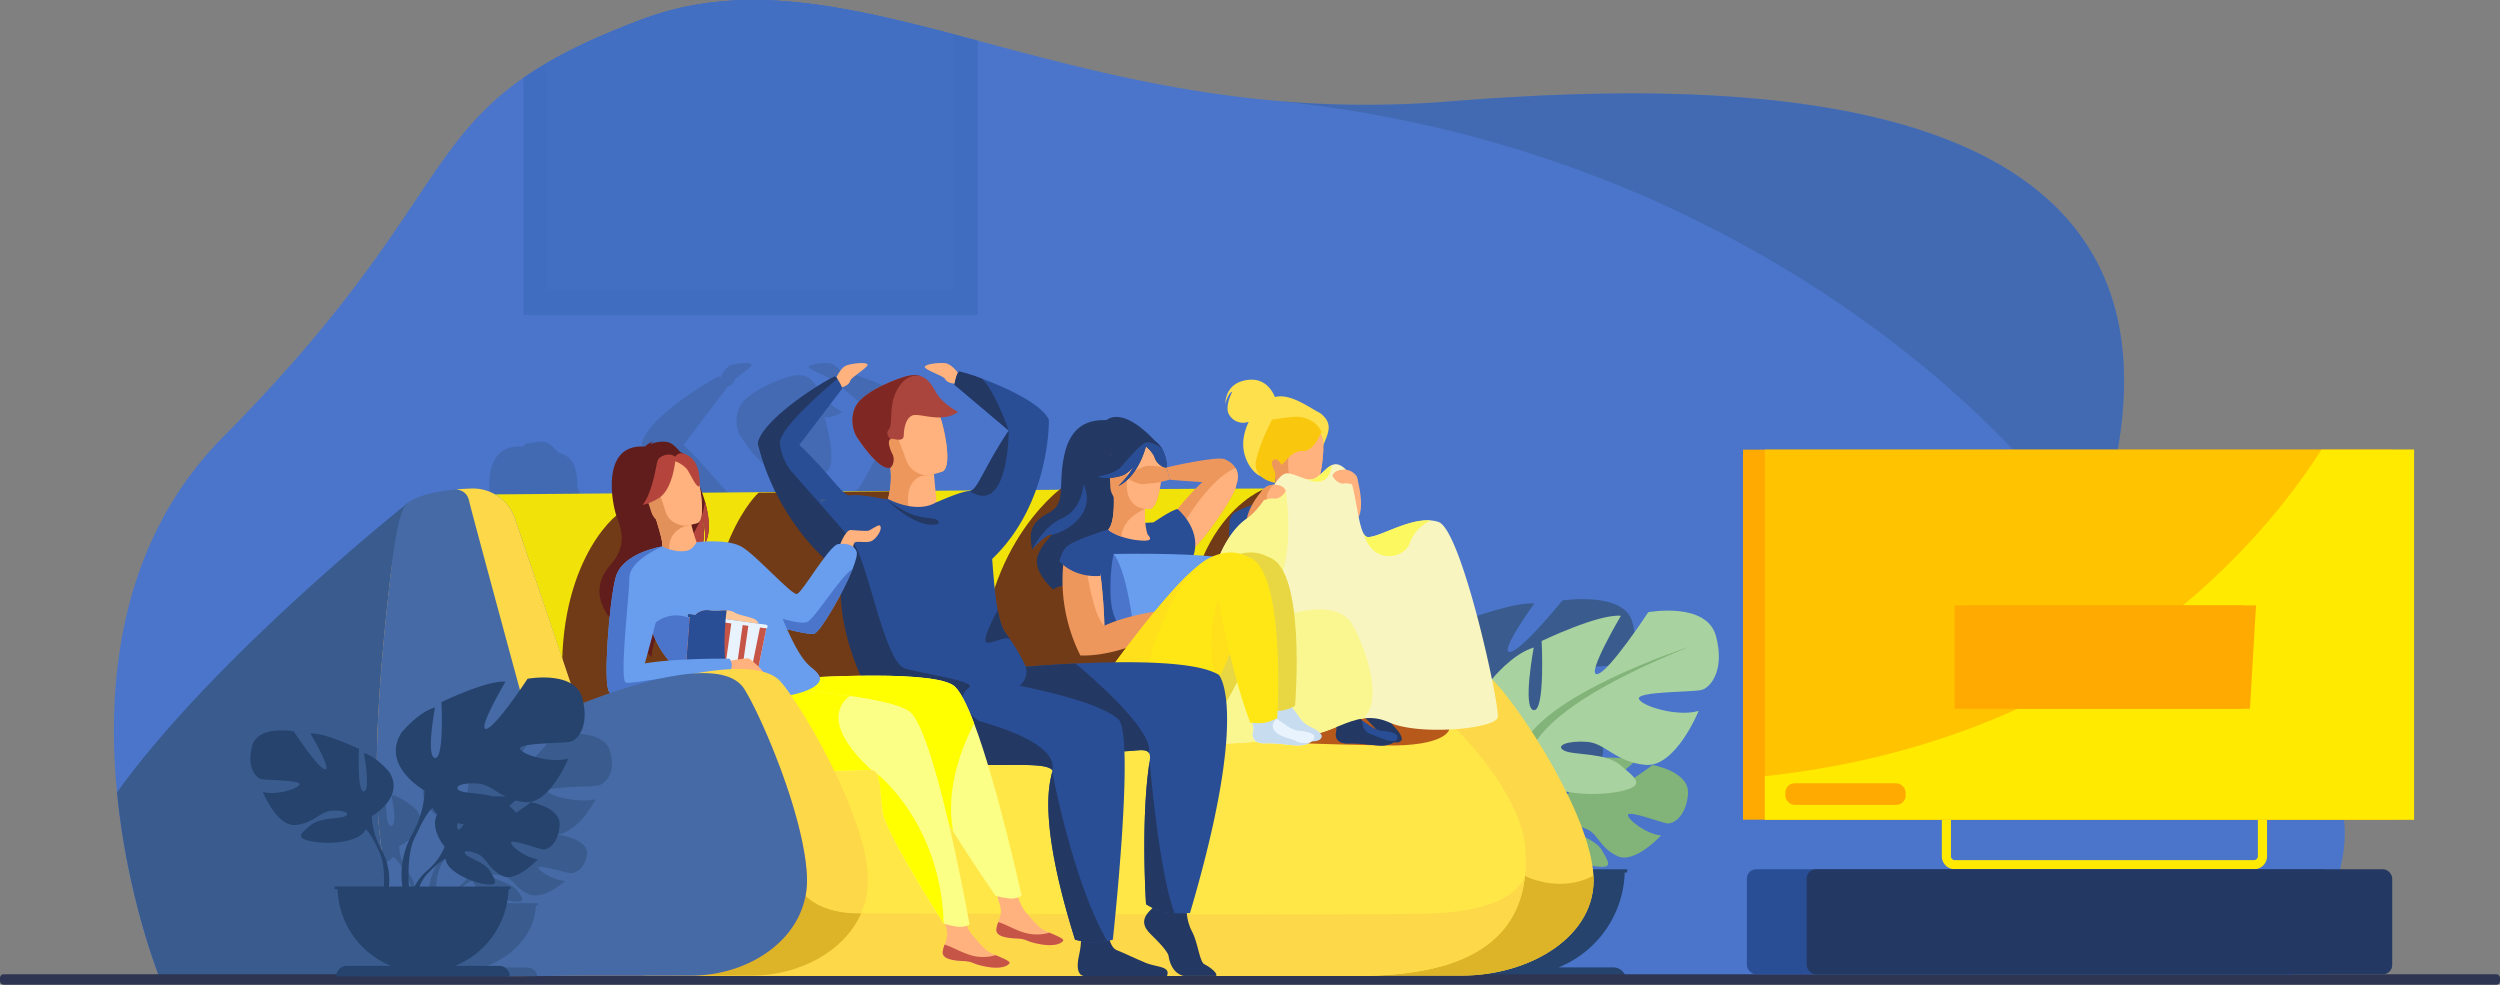 <svg xmlns="http://www.w3.org/2000/svg" viewBox="0 0 2934.1 1155.73"><rect x="0" y="0" width="2934.1" height="1155.73" fill="#808080" stroke="none"/><defs><style>.cls-1{fill:#4a75cb;}.cls-2,.cls-3{fill:#395b8e;}.cls-2,.cls-4{opacity:0.4;}.cls-5{fill:#82b378;}.cls-6{fill:#a8d29f;}.cls-7{fill:#25436d;}.cls-8{fill:#2e3552;}.cls-9{fill:#fdd949;}.cls-10{fill:#d16e24;}.cls-11{fill:#f1e30a;}.cls-12{fill:#723b17;}.cls-13{fill:#ddb327;}.cls-14{fill:#ffe747;}.cls-15{fill:#b7591a;}.cls-16{fill:#fee04c;}.cls-17{fill:#233862;}.cls-18{fill:#2a4e96;}.cls-19{fill:#ed975d;}.cls-20{fill:#ffb27d;}.cls-21{fill:#f9c80e;}.cls-22{fill:#f9f5c1;}.cls-23{fill:#fcf860;}.cls-24{fill:#faf791;}.cls-25{fill:#c7dcef;}.cls-26{fill:#e9f3fe;}.cls-27{fill:#699dee;}.cls-28{fill:#e8d743;}.cls-29{fill:#ffe715;}.cls-30{fill:#ffe01b;}.cls-31{fill:#a9453d;}.cls-32{fill:#7f2722;}.cls-33{fill:#601d1b;}.cls-34{fill:#b5453c;}.cls-35{fill:#c65447;}.cls-36{fill:#fbff85;}.cls-37{fill:#ff0;}.cls-38{fill:#e2915a;}.cls-39{fill:#ffc697;}.cls-40{fill:#f1a34f;}.cls-41{fill:#466aa5;}.cls-42{fill:#ffea00;}.cls-43{fill:#fa0;}.cls-44{fill:#ffc300;}.cls-45{fill:#406dc0;}.cls-46{fill:#426fc2;}.cls-47{fill:#a54e13;}</style></defs><g id="Capa_2" data-name="Capa 2"><g id="_Layer_" data-name="&lt;Layer&gt;"><path class="cls-1" d="M2686.56,1148.28l-1802.73-.56-696.53-.21s-38-93.88-50-217.6C124.6,799.1,140.89,634.93,261.68,513,497.41,275.15,495.57,173.77,614.27,91.33c8.43-5.86,17.49-11.62,27.27-17.33,29.6-17.28,66-34.07,112.62-51.53,113.39-42.45,229.23-18,364,17.46q14.53,3.8,29.36,7.78c101.68,27.12,214.36,58,344.67,70.1l.3,0a1190.32,1190.32,0,0,0,205.67,1.44C2037.78,92.16,2595.54,90,2476.54,569.65c-.63,2.55-1.24,5.09-1.81,7.58C2393.1,931.7,2934.1,752.57,2686.56,1148.28Z"/><path class="cls-2" d="M2476.54,569.65c-.63,2.55-1.24,5.09-1.81,7.58-23.42-.74-50.22-5.19-80.88-13.89,0,0-301.64-386.38-901.36-445.51a1190.32,1190.32,0,0,0,205.67,1.44C2037.78,92.16,2595.54,90,2476.54,569.65Z"/><path class="cls-2" d="M677.37,570.54c.22-2.72,1.61-25.92-12.06-35a22,22,0,0,0-7-3.26,30.08,30.08,0,0,0-3.53-1.6c-5.3-6.48-10.39-10.76-14.55-11.69-7.58-1.71-15.45.26-20.77,2.23A9.52,9.52,0,0,1,623,518c-3.51.53-10,6.15-10,6.15-38.69-2.77-41.23,35.51-37.55,61.92H682.91C681.33,580.88,679.46,575.65,677.37,570.54Z"/><path class="cls-3" d="M1915,727.93c-11.25-33.71-81.34-23.18-81.34-23.18s-47.6,59-61.44,60.4,28.55-56.88,28.55-56.88c-19.36-1.53-60.4,12-81.71,19.59l41.31,103.35c15,1,25,9.53,40.93,15.86-6.23-.45-13.11-.56-19.64-.49a150.23,150.23,0,0,0-16.16-2.53l40,100c20-.45,43.69-21.64,43.69-21.64-16.77-.7-40.73-15.49-39.87-20s40.67,7.81,47.48,8.39,22.28-6.27,24.67-28.52-42.52-28.46-42.52-28.46-10.37,6.26-22.07,12.56c-2.31-2.44-6.06-5.12-10.44-8.13,3.86-2.78,7.34-5.16,9.5-6.63a103.72,103.72,0,0,0,14.3,2.1c36.34,2.8,64-52.69,64-52.69-25.09,6.33-70.09-4.91-71.82-11.94s64.9-6.32,75.28-8.43S1926.2,761.65,1915,727.93Z"/><g class="cls-4"><path class="cls-3" d="M962.87,586.1H778.64A271.64,271.64,0,0,1,757.13,534c-2.59-8.5-3.65-13.72-3.71-14v0c5.89-27.71,73.37-70.25,89.73-77.89.69-.32,1.53.11,2.4,1,.23-.49.51-1.06.82-1.68,2.18-4.31,6.37-11.17,11.63-12.8,7.8-2.43,23.2-4,24.16-.74s-19.29,15-20.17,18.76c-1.17,5-7.51,7.29-9.81,8l.5,1.16-50.58,66.4c38.77,36.77,51.15,61.2,60.43,59.2,8.94-1.92,39.09,4.23,41.46,4.72.71-.17,1.41-.33,2.15-.47A99.37,99.37,0,0,0,909,548.71c-.75.59-12,5.41-39.21-35.67-4.3-6.46-8.46-21.08-2-35.22s33.78-28,57-35.34c8.69-2.77,15.16-2.71,20.22-.89,8.45,3,13,11,17.52,18.92,7.57,13.4,25.93,22.94,25.93,22.94-6.41,4.67-13.67,6.27-20.8,6.47,6.43,19.69,13.28,58.66,2.39,63.44a97.62,97.62,0,0,1-9.87,2.86c.07,1.21.59,8.9,2,21.74.15,1.41.31,2.9.49,4.42A37,37,0,0,1,962.87,586.1Z"/><path class="cls-3" d="M1075.55,586.1H971c9.64-4,24.56-9.81,30.75-9.85,9.51-.07,16.29-26.6,46.13-70.92h0L984.11,451.5s.08-.48.23-1.23c-2.38-.16-9.07-1-11.3-5.65-1.68-3.5-24-10.54-23.76-13.94s15.6-5.19,23.74-4.52c6.28.53,12.68,8,15.29,11.45.66-1.05,1.38-1.66,2.13-1.5a232.18,232.18,0,0,1,25.5,8.09c29,10.7,70.51,29.86,79,48.46C1094.93,492.66,1096,537.06,1075.55,586.1Z"/><path class="cls-3" d="M959,448.52a.43.43,0,0,0-.12-.16Z"/></g><path class="cls-3" d="M883.83,1147.72l-696.53-.21s-38-93.88-50-217.6c114.28-159.21,340.85-339.3,340.85-339.3S788.07,991.84,883.83,1147.72Z"/><path class="cls-5" d="M1814.06,962.26s-30.23-35.27-1.86-57.67c0,0,20.72-12.54,37.61-11.52,0,0-23.94,40.14-16.19,44.13s23.45-46.65,23.45-46.65,47.15-4.58,62.31,2.72c0,0-40.3,33-31.82,35s52-30.42,52-30.42,43.89,7.47,41.54,34.24-17.46,35-24.1,34.33-45.52-15.55-46.37-10.11,22.55,23.24,38.94,24.07c0,0-30.94,34.12-51.5,24.28s-22.32-25.46-35.13-31.31-23.76-5.84-18.47.13,28.49,11.77,35.82,24.74,13.9,21.71-7.37,18.51-55.85-18.77-57.37-36.6Z"/><path class="cls-5" d="M1959.57,932.76s-119.19-4.59-145.51,29.5c0,0-5.82,17.43-23.73,33.31l-2.8,7.61s20.66-21.78,28-23.1C1815.58,980.08,1804,937.85,1959.57,932.76Z"/><path class="cls-5" d="M1790.33,995.57s-25.59,18.92-27.37,52.73l4.65.41s8.17-35,22.94-48.62S1790.33,995.57,1790.33,995.57Z"/><path class="cls-6" d="M1784.87,880.77s-63.39-35.5-33.81-83.68c0,0,23.67-29.58,49-37.18,0,0-13.52,71.84,0,73.53s9.3-81.14,9.3-81.14,66.77-32.12,93-29.58c0,0-41.41,70.15-27.89,68.46s60-72.69,60-72.69,68.46-12.67,79.44,27.89-6.76,60.86-16.9,63.39-75.22,1.69-73.53,10.14,45.64,22,70.15,14.37c0,0-27.05,66.77-62.54,63.39s-46.49-25.35-68.46-27-38,4.23-27.05,10.15,48.18,1.94,65.92,17,32.12,24.39-.84,31.15-92.12,2.54-104-22.82Z"/><path class="cls-5" d="M1982.64,759.06s-177.49,57.47-197.77,121.71c0,0,.84,28.73-16.9,61.7v12.67s18.59-43.1,28.73-49C1796.7,906.12,1757,850.34,1982.64,759.06Z"/><path class="cls-5" d="M1768,942.47s-27.38,41.56-11.77,92.16l7-1.89s-6.83-55.73,7.49-83.76S1768,942.47,1768,942.47Z"/><path class="cls-7" d="M1906.84,1024h2.89v-3.81H1654.48V1024h4.15a124.22,124.22,0,0,0,77.62,111.36h-64.08a15.31,15.31,0,0,0-15.32,15.32h251.77a15.31,15.31,0,0,0-15.32-15.32h-64.09A124.21,124.21,0,0,0,1906.84,1024Z"/><rect class="cls-8" y="1143.41" width="2934.1" height="12.31" rx="4.18"/><path class="cls-9" d="M1715.41,1145H1572.27l.11-3.55,11.09-339.12S1720,765,1754.35,800.51c30,31.11,111.54,154.24,115.83,227.12C1874.35,1098.44,1796,1145,1715.41,1145Z"/><path class="cls-10" d="M922.13,838.62s184.74-83.92,219.73-29.1c18.58,29.11,69.7,145.23,73.48,218.11,3.67,70.81-65.26,117.38-136.17,117.38H953.23Z"/><path class="cls-11" d="M557.88,580.45s830.13-7.3,921.82-7.1c47.16.1,28.83,40.58,41.83,84,28.7,95.8,66.38,219,60.39,240.32C1573.38,928,743.11,936.5,720.34,929.5S557.88,580.45,557.88,580.45Z"/><path class="cls-12" d="M1245.18,573.31s-109.68,79.47-91.94,257.63L1418,839Z"/><path class="cls-12" d="M1485.05,573.31S1369.12,614,1393.11,830.94L1657.84,839Z"/><path class="cls-12" d="M737.8,641.88s3.12-45.1-7.77-41.21-80.1,66.87-69.21,215.4l31.88,27.22,243.4-40.44Z"/><path class="cls-12" d="M890.38,578.27s-66.27,56.9-66.47,244.64l8,82.37h415.93L1048,576.68Z"/><path class="cls-13" d="M1715.41,1145H1572.27l.11-3.55c4.66-3.41,13.45-7.68,27.66-13.18,79.55-30.76,189.77-100.22,189.77-100.22s40.39,21.14,80.37-.42C1874.35,1098.44,1796,1145,1715.41,1145Z"/><path class="cls-14" d="M1789.81,1028.05c-11.88,109.17-130.71,118.39-210.54,117.3l-789.09.13,13.39-74.71,40.77-227.48s821.05-28.08,855.19,3.2c15.85,14.52,87.83,87.19,91,153.6A179.48,179.48,0,0,1,1789.81,1028.05Z"/><path class="cls-15" d="M1700.88,856s-2.9,20.42-77.39,18.92-156.87-4.67-167.85-4.9,129.59-87,178.43-70.47S1700.88,856,1700.88,856Z"/><path class="cls-16" d="M1549.68,485c-13.14-6.68-35.33-23.8-53.33-19-3.8-9-12.64-22.31-31.42-20.19-28,3.17-26.69,28.05-26.69,28.05s2.87-12.59,8-14.14c0,0-8.45,15.95-4.53,25.29a19,19,0,0,0,23.88,10,66.33,66.33,0,0,0-5.68,17.23c-5.44,28.15,16.85,52.07,26.39,46.63,6.12-3.49,60.17-20.66,60.17-20.66C1557,510.63,1567.73,499.5,1549.68,485Z"/><path class="cls-17" d="M1600.88,805.94s-.5,7.46-6.23,11.27-9.25,11.53,1.6,20.19,22.12,23.28,29.11,28.57,17.27,8.18,19.82,2c0,0,.92-5.06-7.86-13.92s-8-16.05-11.43-26.35,4.75-33.47,4.75-33.47L1615.3,780.9Z"/><path class="cls-18" d="M1638.5,869c-2.84,3.31-9.13,5.52-15,5.93-6.19.42-17.07-1.26-27.82-2.07a111,111,0,0,0-12.89-.35c-13.88.61-16.28-7.53-14.48-14.17s-2.71-12.58-2.71-12.58l-.58-3-5-25.4h20.36s5.82,14.71,13,23.37a21.32,21.32,0,0,0,5.44,5c5.82,3.43,9.62,7,14.67,9.47a29.82,29.82,0,0,0,11.25,2.89c12.44.9,15.08,5.32,15.08,5.32A5.48,5.48,0,0,1,1638.5,869Z"/><path class="cls-18" d="M1563.25,576.06s-42.26-1.06-70.08,8.48c0,0-28.29,8.5-42.53,16a14.45,14.45,0,0,0-7.64,11.87c-1.5,22.49-2,92.4,47.18,114.68,0,0,81.24-31.15,94.18-35.45C1618.85,680.21,1563.25,576.06,1563.25,576.06Z"/><path class="cls-19" d="M1533.29,574.89s0,.05,0,.13a70,70,0,0,1-9.83,25.17,34,34,0,0,1-6.88-2.05c-11.18-4.56-20.74-14-20.76-15a139.24,139.24,0,0,0,.82-24.17l2.06.33,31.78,5.17A83,83,0,0,0,1533.29,574.89Z"/><path class="cls-20" d="M1533.27,575a70,70,0,0,1-9.83,25.17,34,34,0,0,1-6.88-2.05,34.88,34.88,0,0,1-.81-5.95C1515.36,581.87,1530,576.16,1533.27,575Z"/><path class="cls-19" d="M1538.83,574.87s-1.9.07-4.93-.06c-11.84-.53-41-4.14-41.41-26.85-.55-28.53-6.84-47.53,22.37-49.75,9.16-.7,16-.12,21.21,1.29,11.35,3.1,14.67,10.22,16.39,16.72C1555,525.7,1550.72,573.72,1538.83,574.87Z"/><path class="cls-20" d="M1538.83,574.87s-1.9.07-4.93-.06c-10.75-1.12-22.2-8.1-22.09-29.06.16-28.62,4.57-40.9,24.26-46.25,11.35,3.1,14.67,10.22,16.39,16.72C1555,525.7,1550.72,573.72,1538.83,574.87Z"/><path class="cls-19" d="M1480.5,576.78s-24.61,27-16.17,48.74S1494.56,589.26,1480.5,576.78Z"/><path class="cls-20" d="M1592.32,559.09s13.75,47.13-4,53.16S1585.51,563.52,1592.32,559.09Z"/><path class="cls-21" d="M1551,506.77s-8.9,23.75-22.17,22.55c-14-1.27-23.75,18.63-25.18,15.83-4.07-7.95-9.5-7.39-10.71-2.86s4.16,10.83,3.86,14.75-.22,9.67-.22,9.67-28.37-4-22-28.39,18.4-45.84,18.4-45.84,24-4.16,31.67-3.27C1545.46,491.62,1551,506.77,1551,506.77Z"/><path class="cls-22" d="M1757.8,841.91c-2.71,13.53-92.17,21.7-127,6.07-11.3-5.06-21.24-6-30.65-4.79-19.61,2.57-37,14.7-59.87,19.23-33.88,6.69-177.67,22.09-187.31-4.08s-5.24-54.78,25.2-71.81c17.88-10,30.48-47.64,37.83-77,3.23-12.88,5.45-24.16,6.66-30.81.73-4,1.09-6.32,1.09-6.32,1.1-3.62,13.19-45.28,39.13-63.38,9.73-6.78,17-16.33,23.12-25.48,10.17-15.25,17-29.41,26.34-27.9,8.64,1.42,15.06,5.24,21,6.61a14.52,14.52,0,0,0,13-2.74c6.11-4.61,11.08-11.08,16.73-13.59,4.38-2,9.18-1.54,15.23,3.94,11.42,10.33,13.67,56.34,20.82,73.69a23.16,23.16,0,0,0,1.54,3.15c1.16,1.93,2.45,3.14,3.91,3.44a7.77,7.77,0,0,0,1.79.13c3.88-.07,9.81-2.1,16.93-4.83l.27-.1c14.84-5.71,34.74-14.36,51.67-14.62a42.05,42.05,0,0,1,6.09.3,33.19,33.19,0,0,1,7.1,1.62C1715.58,622.32,1760.52,828.38,1757.8,841.91Z"/><path class="cls-20" d="M1592.32,559.09a18.1,18.1,0,0,0-15.17-7.92c-10.16.23-12.35,5.07-13.18,6.49s6.15,10.93,13.18,9.79,13.36,3.58,15.17.1S1592.32,559.09,1592.32,559.09Z"/><path class="cls-23" d="M1679.55,611s-17,5.15-24.94,26.41c-7,19-43.79,25.37-53.93-10.73,1.16,1.93,2.45,3.14,3.91,3.44a7.77,7.77,0,0,0,1.79.13c3.73.13,9.7-2,16.93-4.83l.27-.1c14.85-5.9,34.93-14.94,51.67-14.62a37.33,37.33,0,0,1,4.28.3Z"/><path class="cls-24" d="M1416,709.55c5.17-20.61,7.75-37.13,7.75-37.13,1.1-3.62,13.19-45.28,39.13-63.38,9.73-6.78,17-16.33,23.12-25.48,13.71-5.21,22.88-8.21,22.88-8.21S1539,751.73,1416,709.55Z"/><path class="cls-20" d="M1495.67,585.15c-3.28-.53-6.42.22-9,.81-3,.66-5.2,1.13-6.16-.72-1.81-3.48,0-8.46,0-8.46a18.18,18.18,0,0,1,13.81-7.9c.44,0,.9,0,1.36,0,10.16.22,12.35,5.06,13.18,6.48S1502.7,586.28,1495.67,585.15Z"/><path class="cls-23" d="M1563.09,545.94s-1.79,29-29.74,16.33a14.52,14.52,0,0,0,13-2.74C1552.47,554.92,1557.44,548.45,1563.09,545.94Z"/><path class="cls-17" d="M1638.5,869c-2.84,3.31-9.13,5.52-15,5.93-6.19.42-17.07-1.26-27.82-2.07a111,111,0,0,0-12.89-.35c-13.88.61-16.28-7.53-14.48-14.17s-2.71-12.58-2.71-12.58l-.58-3c13-8.92,22.72-5.78,28.33-2a22.88,22.88,0,0,1,5.44,5s-.32,12.28,9.63,15.76S1632,872.21,1638.5,869Z"/><path class="cls-24" d="M1600.12,843.19c-19.61,2.57-37,14.7-59.87,19.23-33.88,6.69-177.67,22.09-187.31-4.08s-5.24-54.78,25.2-71.81c17.88-10,30.48-47.64,37.83-77,3.23-12.88,5.45-24.16,6.66-30.81,11.79-4.53,22.36-4.63,36.44-2.59,29.62,4.28,36.74,11.44,36.74,11.44s-17.41,42.19-5.63,39.53,78.49-29.25,97.91,7.27C1605.59,767.29,1622.67,822.34,1600.12,843.19Z"/><path class="cls-19" d="M1486.66,586c-3,.66-5.2,1.13-6.16-.72-1.81-3.48,0-8.46,0-8.46a18.18,18.18,0,0,1,13.81-7.9S1485.33,578.28,1486.66,586Z"/><path class="cls-9" d="M1789.81,1028.05c-11.88,109.17-130.71,118.39-210.54,117.3l-789.09.13,13.39-74.71c111.33.61,731.18,3.89,866.45,1.56C1754.55,1070.88,1781.94,1047.75,1789.81,1028.05Z"/><path class="cls-25" d="M1487.41,822s2.26,7.12-1.67,12.76-4.4,14.12,8.86,18.22,29.09,13.59,37.53,16,19.07,1.31,19.2-5.34c0,0-1-5-12.41-10.09s-13.29-12-20.25-20.35-7.8-32.9-7.8-32.9l-19.18-6.84Z"/><path class="cls-26" d="M1537.69,871.47h0a28.41,28.41,0,0,1-11.74,3.32c-8.74.61-26.84-3-40.71-2.4s-16.28-7.55-14.47-14.18-2.72-12.59-2.72-12.59l-1-5.13-4.57-23.22h20.36s6.14,15.51,13.54,24.05a28.24,28.24,0,0,0,2.05,2.15,16.49,16.49,0,0,0,2.82,2.15c9.36,5.51,13.48,11.46,25.92,12.36s15.08,5.33,15.08,5.33C1543.33,866.61,1541.22,869.44,1537.69,871.47Z"/><path class="cls-19" d="M1451,568.43c.51,9.24-33,59.44-50.58,75.7-3.2,3-5.87,4.78-7.73,5-12.06,1.74-23.58-35.21-23.58-35.21s20.85-28.5,41.9-48.11c8.13-7.6,16.3-13.86,23.3-16.62a48.65,48.65,0,0,1,7.08,4.67C1445.8,557.37,1450.69,562.51,1451,568.43Z"/><path class="cls-17" d="M1353,514.82c-7.16-7.66-35.31-35.45-54.48-21.78l-.47,0c-19.14-.33-41.47,4.76-49.22,42.21s3.69,55.48-19.37,67.46-20.87,27.3-18,42.46c0,0,12.16-21.61,23.41-17.84,0,0-17.75,17.18-18,30.93s12.55,28.09,19.53,33.66c0,0,7.77-7.16,19.69-2.85,24,8.69,62-26,61-42.62-.54-8.1,40-85.71,40-85.71C1367.53,533.17,1360.28,521,1353,514.82Z"/><path class="cls-18" d="M1300.92,621.32s-42.5,12.77-49.55,20.86c0,0,30.51,96.7,57.65,103,16.29,3.77,70.15-12.42,83.08-16.72C1426.6,717,1371,612.83,1371,612.83S1328.74,611.78,1300.92,621.32Z"/><path class="cls-19" d="M1451,568.43s-11.38-.71-25.49-1.62l-14.5-.95c-17.75-1.19-35.32-2.42-38.27-2.88l-3.62-14.44s59.26-13.82,68.61-9.53c6.38,2.92,10.2,6.58,12.39,10.31C1455.63,558.64,1451,568.43,1451,568.43Z"/><path class="cls-20" d="M1332.75,633.73a84.56,84.56,0,0,1-16.74-4c-9.88-3.47-15.72-7.7-15.09-8.42,3.06-3.48,7.25-13,6.24-39.86l2.06.33L1341,587l3,.49s-.17,4.27-.2,10c0,3.41,0,7.33.11,11.17.28,8.6,2,16.55,3,18.47C1348.16,629.36,1357.78,637.07,1332.75,633.73Z"/><path class="cls-19" d="M1343.83,597.44s-25.84,9.39-27.82,32.3c-9.88-3.47-15.72-7.7-15.09-8.42,3.06-3.48,7.25-13,6.24-39.86l2.06.33L1341,587A84.58,84.58,0,0,0,1343.83,597.44Z"/><path class="cls-19" d="M1349.37,597.42s-1.9.06-4.93-.07c-11.84-.53-41-4.14-41.41-26.85-.55-28.52-6.84-47.52,22.37-49.75,9.16-.7,16-.12,21.21,1.29,11.35,3.11,14.67,10.22,16.39,16.72C1365.49,548.25,1361.26,596.27,1349.37,597.42Z"/><path class="cls-20" d="M1451,568.43c.51,9.24-33,59.44-50.58,75.7-7.68-8-10.63-20.76-10-31.33,0,0,15.24-26.53,35.14-46a99,99,0,0,1,15.88-12.9,55.08,55.08,0,0,1,8.73-4.59C1455.63,558.64,1451,568.43,1451,568.43Z"/><path class="cls-20" d="M1349.37,597.42s-1.9.06-4.93-.07c-10.75-1.11-22.2-8.09-22.09-29.06.16-28.62,4.57-40.9,24.26-46.25,11.35,3.11,14.67,10.22,16.39,16.72C1365.49,548.25,1361.26,596.27,1349.37,597.42Z"/><path class="cls-18" d="M1353.82,613.09s21.62-15,28.22-15.65c0,0,26.5,21.85,19.71,50.95s-43-9.13-43.2-10S1353.82,613.09,1353.82,613.09Z"/><path class="cls-27" d="M1306.94,650.15s80.94-1.61,122.22,3.57c0,0,20.63,33.15,1.56,100.46,0,0-66.4,9.3-97.64,7,0,0-12.7-31.33-16.07-65S1306.94,650.15,1306.94,650.15Z"/><path class="cls-1" d="M1306.94,650.15s-6.19,28.07-2.69,58.5c3.24,28.22,28.83,52.5,28.83,52.5S1325.67,673.2,1306.94,650.15Z"/><path class="cls-19" d="M1291.88,767.7a179,179,0,0,0,79.11-33l-7.3-18.11s-39.23,4.55-67.55,17.76v0c-.6-31-5.26-73.25-8.56-78.6l-.16-.24c-5.68-8.37-36-13.34-36-13.34s-17.32,59.09,16.5,127.08h0a109,109,0,0,0,16.79-.64c2.5-.23,5-.52,7.15-.91Z"/><path class="cls-28" d="M1311.33,807s43.25,60,90.74,52.49,100.42-193.88,100.42-193.88-21.71-31-61.06-9.85S1311.33,807,1311.33,807Z"/><path class="cls-28" d="M1445.85,660.54s32.36,168.11,46,172.49c14.33,4.59,28.11-4.83,28.11-4.83s14.15-169.61-34.73-175S1445.85,660.54,1445.85,660.54Z"/><path class="cls-20" d="M1296.14,734.36v0c-12.88-10.79-20.61-63.91-20.61-63.91s1.84-13,11.9-15l.16.24C1290.88,661.11,1295.54,703.34,1296.14,734.36Z"/><path class="cls-29" d="M1478.74,665.61s-9.08,32-23.1,70c-4,10.85-8.4,22.19-13.12,33.41-4.38,10.45-9,20.81-13.87,30.58-15.69,31.7-33.36,57.22-50.33,59.91a58.19,58.19,0,0,1-26-2.05c-18.6-5.57-35.17-18.75-46.89-30.23a174.14,174.14,0,0,1-17.8-20.2s65.06-93.3,108.89-134.7h0c7.93-7.5,15.16-13.29,21.19-16.53C1457,634.64,1478.74,665.61,1478.74,665.61Z"/><path class="cls-25" d="M1537.68,871.47a28.41,28.41,0,0,1-11.74,3.32c-8.74.61-26.84-3-40.71-2.4s-16.28-7.55-14.47-14.18-2.72-12.59-2.72-12.59l-1-5.13,1.89-6.2,16.82.42,10.62,6.61L1499,843s-.24.17-.62.49c-2,1.68-7.65,7.42-2.71,14,5.88,7.79,21.59,9.74,26.17,12.61S1534.87,871.84,1537.68,871.47Z"/><path class="cls-19" d="M1369.13,548.54s-18.62-2.74-23.85-1.52-23.43,8.9-22.54,12.44,14.58,9.84,20.17,8.7,10.13-.52,17.28-2.1,12.56-3.08,12.56-3.08Z"/><path class="cls-17" d="M1369.13,548.54c-4.36.59-11.62-4.36-14-11.59-1.78-5.31-7.39-10.65-10.23-13.11-.85,3.39-9.49,35.52-32.29,46.57a106.74,106.74,0,0,0,18-22.77c-4.36,5.14-9.53,9.4-15.37,11-16,4.41-24.49,1.68-26.88.64-.48-.21-.71-.34-.71-.34a54.45,54.45,0,0,0,17.22-32.52s13.51-18,41-7.35c3-2.63,8.26-4.59,15.49,3.84a19.48,19.48,0,0,1,2.5,3.71C1370.62,539.61,1369.13,548.54,1369.13,548.54Z"/><path class="cls-18" d="M1291.46,675.87s-28.36,3.88-48.26-17.16c0,0,3.64-13.08,8.17-16.53s36.55-.2,40.09,9.07S1291.46,675.87,1291.46,675.87Z"/><path class="cls-30" d="M1455.64,735.58c-4,10.85-8.41,22.19-13.12,33.41-4.38,10.45-9,20.81-13.87,30.58-18.07-50.8,3.9-107.11,4.72-107.67Z"/><path class="cls-29" d="M1422.1,660.54s17.81,116.06,45.25,187.52c0,0,9.8,1.55,17.89,0,5.48-1,13.79-5.08,13.79-5.08s11.33-184.39-37.55-189.82S1422.1,660.54,1422.1,660.54Z"/><path class="cls-18" d="M1369.13,548.54c-4.36.59-11.62-4.36-14-11.59-1.78-5.31-7.39-10.65-10.23-13.11-.85,3.39-9.49,35.52-32.29,46.57a106.74,106.74,0,0,0,18-22.77c-4.36,5.14-9.53,9.4-15.37,11-16,4.41-24.49,1.68-26.88.64,7.17-1.19,22-4.56,28.54-12.59,8.82-10.81,23.9-27.24,29-27.62,4.31-.32,12.46,2.49,18,7.55C1370.62,539.61,1369.13,548.54,1369.13,548.54Z"/><path class="cls-18" d="M1271.57,568.29s-1.1,29.28-24.63,39.72-35.55,37.14-35.55,37.14,14.45-17.58,23.41-17.84S1289,606.35,1271.57,568.29Z"/><path class="cls-30" d="M1352.27,857.43c-18.6-5.57-35.17-18.75-46.89-30.23a174.14,174.14,0,0,1-17.8-20.2s65.06-93.3,108.89-134.7C1395.48,673.71,1318.74,783.6,1352.27,857.43Z"/><path class="cls-17" d="M1427.17,1145.37h-38.28c-6.38-1.68-14.72-7-17.39-23.2,0,0,.93-4.64-20.31-25.06-8.61-8.28-13.51-17.69,0-29.91s17.71-51.11,17.71-51.11l23.86,47s-1.63,15.53,6.33,30.31c7,12.92,8.57,35.74,14.69,38.45C1419.44,1134.4,1429.92,1142.61,1427.17,1145.37Z"/><path class="cls-17" d="M1300.8,1096.19s1.51,15.65,10,19,22.61,10.25,34.38,15.08,29.25,3.61,24.42,15.22h-96.5s-12.67,1.54-6.64-24.63-1.63-41.26-1.63-41.26Z"/><path class="cls-18" d="M1396.62,1071.55a177.62,177.62,0,0,1-18.13.3,68.3,68.3,0,0,1-10.81-1.17,69.24,69.24,0,0,1-22.63-9.48s-6.53-99.09,4.2-167.74c0-.23.08-.45.11-.68.69-4.33.33-7.29-1-9.22-2.19-3.14-7-3.57-14.13-2.89-47,4.55-153.77,3.78-181.21-14.63-35.94-24.09,11.19-80,11.19-80s44.69-4.78,98-7.32c64.87-3.07,142.56-2.83,168.32,13.37C1430.54,792.12,1467.51,831.71,1396.62,1071.55Z"/><path class="cls-17" d="M1348.34,883.56c-2.19-3.14-7-3.57-14.13-2.89-47,4.55-153.77,3.78-181.21-14.63-35.94-24.09,11.19-80,11.19-80s44.69-4.78,98-7.32C1277.44,791.37,1354.82,857.05,1348.34,883.56Z"/><path class="cls-20" d="M1125.57,439.28s-8.37-12.44-16.51-13.12-23.53,1.13-23.75,4.52,22.08,10.43,23.76,13.94c2.73,5.68,12.16,5.68,12.16,5.68Z"/><path class="cls-20" d="M1095.15,612.53a44.46,44.46,0,0,1-30.67,4.35,63.73,63.73,0,0,1-20.86-8.64,61.45,61.45,0,0,1-8.44-6.26s.37-.54,1-1.59c3.17-5.51,12.78-25.35,8.23-57.08-.24-1.63,50.08,12.25,51.75,12.72h0s.47,7.9,2,21.93c.16,1.41.31,2.89.49,4.42C1100.08,594.82,1095.15,612.53,1095.15,612.53Z"/><path class="cls-19" d="M1096.14,556c-1.48-.14-38-2.83-29.09,43.27,2,10.25.64,15.64-2.57,17.58-4.58,2.79-13-1.48-20.86-8.64a74.4,74.4,0,0,1-7.46-7.85c3.17-5.51,12.78-25.35,8.23-57.08C1044.15,541.68,1094.47,555.56,1096.14,556Z"/><path class="cls-19" d="M1106.07,553.36a107.68,107.68,0,0,1-19.71,4.74c-16.17,2.3-37.46,1.16-44.28-18.38-11.49-32.88-26-52.53,7-66.22,17.69-7.33,29-7.79,36.76-5.1,6.71,2.33,10.7,7,13.72,11.71C1106.09,490.15,1119.44,547.49,1106.07,553.36Z"/><path class="cls-20" d="M1106.07,553.36a107.68,107.68,0,0,1-19.71,4.74c-9.95-1.85-18.86-7-22.85-18.38-11.49-32.88-26-52.53,7-66.22a100.93,100.93,0,0,1,15.32-5.1c6.71,2.33,10.7,7,13.72,11.71C1106.09,490.15,1119.44,547.49,1106.07,553.36Z"/><path class="cls-31" d="M1124.48,483.45c-19.09,13.92-45.72.55-54,4.28s-9.6,17.55-9.72,21.94-.66,8.1-11.87,5.55a5.5,5.5,0,0,0-4.07.27c-4.62,2.79,1.41,16.1,3.22,19,0,0,2.64,9.54-3,14.24-.69.56-11.88,5.54-39.22-35.67-4.3-6.47-8.46-21.08-2-35.22s33.79-28,57-35.34c8.7-2.77,15.16-2.71,20.23-.89,8.45,3,13,11,17.51,18.92C1106.13,473.9,1124.48,483.45,1124.48,483.45Z"/><path class="cls-18" d="M1185.58,809l-11.2.9-145.6,11.6s-24.79-37-32.27-99.68c-2.18-18.24-3.3-37.43-2.34-55.48,2.12-40.06,14.43-74.54,48-80.78,0,0,32.26,17.89,56,4.32,0,0,47.28,6.78,58.14,18.09,8.33,8.69,7.37,69.24,14.64,108h0v0c2.19,11.72,5.14,21.43,9.32,27.11,2.18,2.94,4.19,5.78,6.07,8.53l.25.37a204,204,0,0,1,16,27.56A20.67,20.67,0,0,1,1185.58,809Z"/><path class="cls-18" d="M1164,656.42c-78.72,74.56-65.78-66.5-65.78-66.5s30.08-13.61,39.59-13.67,16.29-26.6,46.13-70.92h0l-63.77-53.83s2.82-16.16,6.33-15.38a232.18,232.18,0,0,1,25.5,8.09c29.06,10.7,70.51,29.87,79,48.46C1231,492.66,1233.23,590.82,1164,656.42Z"/><path class="cls-20" d="M998,446.63c-1.17,5-7.51,7.29-9.8,8l-.83.21-6.1-9-.53-.79s.29-.75.83-1.91c.22-.49.5-1.06.81-1.68,2.18-4.31,6.37-11.17,11.63-12.8,7.8-2.43,23.2-4,24.16-.74S998.89,442.84,998,446.63Z"/><path class="cls-18" d="M990.4,665.29c-58.42-35-84.87-94-95.23-125A182.69,182.69,0,0,1,889.45,520c5.88-27.71,73.36-70.25,89.72-77.89.7-.32,1.53.11,2.41,1a13.61,13.61,0,0,1,1.2,1.45,60.9,60.9,0,0,1,5.43,10.06c.31.71.49,1.14.49,1.14l-50.58,66.4c38.77,36.78,51.15,61.21,60.44,59.21s41.62,4.75,41.62,4.75S1083.43,721,990.4,665.29Z"/><path class="cls-18" d="M1306.06,1102.9s-2.55.78-6.67,1.58a88.93,88.93,0,0,1-16.54,1.63c-8.43,0-21.12-3.21-21.12-3.21-46.54-148.58-27.82-188.54-26.78-197.62.11-1,0-1.57-.36-1.93-11.94-11.21-74.1-.33-136.4-9.83s-69.41-72-69.41-72l91.84-29.74s157,21.09,191.88,52.36C1332.48,862.05,1306.06,1102.9,1306.06,1102.9Z"/><path class="cls-32" d="M1081,441.59c-7.57-1.62-16.9-.39-24.59,10.24-15.67,21.71-7.23,44.33-13.26,52.17-3.36,4.38-1.56,7.16,1.68,11.49-4.62,2.79,1.41,16.1,3.22,19,0,0,2.64,9.54-3,14.24-.69.56-11.88,5.54-39.22-35.67-4.3-6.47-8.46-21.08-2-35.22s33.79-28,57-35.34C1069.51,439.71,1076,439.77,1081,441.59Z"/><path class="cls-32" d="M1095.06,448.52l-.12-.16A.43.43,0,0,1,1095.06,448.52Z"/><path class="cls-17" d="M1299.39,1104.48a88.93,88.93,0,0,1-16.54,1.63c-8.43,0-21.12-3.21-21.12-3.21-46.54-148.58-27.82-188.54-26.78-197.62C1238,921.6,1260.93,1037.23,1299.39,1104.48Z"/><path class="cls-17" d="M1378.49,1071.85a68.3,68.3,0,0,1-10.81-1.17,69.24,69.24,0,0,1-22.63-9.48s-6.53-99.09,4.2-167.74C1352.21,926,1361.92,1027,1378.49,1071.85Z"/><path class="cls-17" d="M1148.69,846.07c-26-18.93-21.06-31.74-11.41-39.07s-50.66-15.59-75-22.46-43.85-127-61.82-149.23c-12.21-15.07-47.68-54.8-71.36-81.8-1.37-1.63-12.82-15.8-13.66-33.69-.82-17.35,55.8-65.64,65.81-74,1-.82,1.5-1.25,1.5-1.25s-2-3.15-3.61-2.44c-16.44,7.46-83.84,50.18-89.72,77.89h0a0,0,0,0,0,0,0c.08.44,1.16,5.66,3.71,14.05,21.93,74.42,71.66,120.84,82.27,127.66,11.27,7.24,11.22,22.32,11.22,22.32-2.27,67.51,31.53,128.85,45.18,150.74,5.88,18.88,22.35,52,66.35,58.73,62.3,9.5,124.46-1.38,136.4,9.83.39.36.47,1,.36,1.93C1241.5,879.91,1197.63,860.06,1148.69,846.07Z"/><path class="cls-17" d="M1183.92,505.32s.19,101.24-46.14,70.93c9.51-.07,16.29-26.6,46.13-70.92Z"/><path class="cls-17" d="M1183.91,505.32l-63.77-53.83s2.82-16.16,6.33-15.38a232.18,232.18,0,0,1,25.5,8.09C1167.08,457.08,1183.52,504.18,1183.91,505.32Z"/><path class="cls-17" d="M1040.18,586.1s35.81,36.43,61.18,28.73c0,0,3.35-5-8.11-6.48S1069.44,607.58,1040.18,586.1Z"/><path class="cls-17" d="M1186.37,751.65c-4.62-7-18.48,3-27.53,2.61S1170.7,716.47,1171,716v0c2.19,11.72,5.14,21.43,9.32,27.11C1182.48,746.06,1184.49,748.9,1186.37,751.65Z"/><path class="cls-33" d="M827.37,588.55h0C818,555.77,796.64,521.86,784,519c-7.58-1.7-15.45.27-20.77,2.24a9.52,9.52,0,0,1,3.53-3.23c-3.51.53-10,6.15-10,6.15-52.24-3.74-38.57,67.33-32.71,83s11.6,34.06-7.36,55.52c-37.29,42.24,16.49,79.67,16.49,79.67.42.1,32.31,29.31,32.31,29.31-4.6-11.26,26.08-81.82,50.41-117.88a135.92,135.92,0,0,1,8.12-11c4.17-13.47.84-34,.57-35.59,3.47,16,3.47,25.59,2.59,31.24C834.15,626.56,832.83,607.75,827.37,588.55Z"/><path class="cls-20" d="M984.31,643.05c.78-1.17,7.39-21.39,14.39-21s17.88,1.56,20.61.78,11.85-7.67,13.41-6c3.89,4.09-4.86,16.72-11.08,18.67s-16.33-1-18.66,1.36-2,10.69-2,10.69Z"/><path class="cls-34" d="M827.16,638.48c.88-5.65.88-15.23-2.59-31.24.27,1.61,3.6,22.12-.57,35.59a135.92,135.92,0,0,0-8.12,11c-4.61.35-7.83.41-8-.08-.68-1.81,2.49-22,2.49-22,.19-.5,14.32-19.7,17-43.16C832.83,607.75,834.15,626.56,827.16,638.48Z"/><path class="cls-20" d="M1169.37,1090.55c-.76,8.25,10.72,10.26,24,10.92s9.28,3.39,27.51,6.69,25.54-1.69,26.86-4.15c1.17-2.19-7.3-5.6-16.33-9.47-1.14-.48-2.28-1-3.42-1.48-10.16-4.46-15.87-13.58-23.79-22-7.51-8-14.64-33.64-14.64-33.64l-24.77-5.29s7,23.07,9.37,32.92c1.42,5.79-.67,12.27-2.53,17.2A31.85,31.85,0,0,0,1169.37,1090.55Z"/><path class="cls-35" d="M1193.39,1101.47c13.3.66,9.28,3.39,27.51,6.69s25.54-1.69,26.86-4.15c1.17-2.19-7.3-5.6-16.33-9.47l-.14.16a52,52,0,0,1-27.62.33c-12.06-3.28-23.72-10.49-32-12.81a31.85,31.85,0,0,0-2.28,8.33C1168.61,1098.8,1180.09,1100.81,1193.39,1101.47Z"/><path class="cls-36" d="M1199,1051.33s-3.07,2.46-9.92,3.21c-6.37.68-20.41-3.06-20.41-3.06s-27.85-39.76-50-75.86c-13.32-21.72-24.56-42.1-26.45-51.75-5-25.68-3.81-48.59-15.27-49.2S922.67,892,901.06,854s-3.75-75.73-3.75-75.73l25.37,18.55s164.62-12.38,195.61,7.18c7.55,4.77,16.22,21.91,25,45.12C1170.55,921.06,1199,1051.33,1199,1051.33Z"/><path class="cls-27" d="M1000.74,667.48c-11.19,28.34-38.22,74.52-45.2,76.27-5.89,1.47-34.67-5.1-58-13.08C883.8,726,872,720.84,867.67,716.53c-11.67-11.66-50.06-80.19-50.06-80.19s36.06-4.57,53.17,5.54,58.32,56.77,64.54,55.21,35.77-53.65,47.44-58.32c0,0,17.88-3.89,22.55,8.56C1006.48,650.45,1004.51,658,1000.74,667.48Z"/><path class="cls-20" d="M1106.38,1117c-.76,8.25,10.72,10.26,24,10.92s9.28,3.38,27.51,6.69,25.53-1.69,26.85-4.15c1.18-2.19-7.3-5.61-16.33-9.47-1.14-.48-2.28-1-3.42-1.48-10.16-4.46-15.86-13.58-23.79-22-7.51-8-14.63-33.64-14.63-33.64l-24.78-5.29s7,23.07,9.37,32.92c1.43,5.79-.67,12.27-2.53,17.2A32.25,32.25,0,0,0,1106.38,1117Z"/><path class="cls-35" d="M1130.41,1127.91c13.3.66,9.28,3.38,27.51,6.69s25.53-1.69,26.85-4.15c1.18-2.19-7.3-5.61-16.33-9.47l-.14.16a51.91,51.91,0,0,1-27.62.32c-12-3.27-23.71-10.48-32-12.8a32.25,32.25,0,0,0-2.28,8.33C1105.62,1125.24,1117.1,1127.25,1130.41,1127.91Z"/><path class="cls-1" d="M1000.74,667.48c-11.19,28.34-38.22,74.52-45.2,76.27-5.89,1.47-34.67-5.1-58-13.08-9.68-8.26-15.62-15.4-16.59-16.85.77.29,55.28,21,66.09,16.32C956.79,725.94,984.51,678.62,1000.74,667.48Z"/><path class="cls-37" d="M1118.65,975.62c-13.32-21.72-24.56-42.1-26.45-51.75-5-25.68-3.81-48.59-15.27-49.2S922.67,892,901.06,854s-3.75-75.73-3.75-75.73l25.37,18.55s164.62-12.38,195.61,7.18c7.55,4.77,16.22,21.91,25,45.12C1129.63,875,1109,925.79,1118.65,975.62Z"/><path class="cls-20" d="M822.47,644.4c0,.2-12.68,12.54-25,12.9a24.41,24.41,0,0,1-12.21-3.39,42,42,0,0,1-10.54-8.12c4.27-2.29,3.67-8.93-4.62-35.75l2.18-.23L809,606.1s.93,4.07,2.35,9.56c.92,3.58,2.06,7.76,3.29,11.81C817.21,636.09,820.22,644.08,822.47,644.4Z"/><path class="cls-38" d="M785.48,647.52a22.11,22.11,0,0,1-.18,6.39,42,42,0,0,1-10.54-8.12c4.27-2.29,3.67-8.93-4.62-35.75l2.18-.23L809,606.1s.93,4.07,2.35,9.56C811.31,615.66,782.84,618.54,785.48,647.52Z"/><path class="cls-36" d="M1137.89,1085s-3.18,2.34-10,2.81c-6.4.45-20.27-3.84-20.27-3.84s-67.41-104.64-71.43-130.49c-3.11-19.86-2.57-38-7.34-45.74a7.6,7.6,0,0,0-6-4c-11.43-1.07-154.83,11.34-174.94-27.53-.16-.31-.32-.62-.46-.93-8-16.55-1.16-31.5,9.27-43.17,8.54-9.56,19.49-16.91,26.56-21.12,4.33-2.57,7.21-4,7.21-4s56.7,2.69,106.78,9.72c30.35,4.26,58.25,10.12,69.65,17.95C1097.09,855.42,1137.89,1085,1137.89,1085Z"/><path class="cls-37" d="M1022.81,903.71c-11.43-1.07-154.83,11.34-174.94-27.53-.16-.31-.32-.62-.46-.93-7.39-15.36-.94-30.64,9.27-43.17,8.54-9.56,19.49-16.91,26.56-21.12,4.33-2.57,7.21-4,7.21-4s56.7,2.69,106.78,9.72C984.36,826.56,966.76,852.22,1022.81,903.71Z"/><path class="cls-33" d="M767.59,607.14s-15-12.91-21.63-25.86c-4.73-9.25-10.81-47,27.19-52.91a51.81,51.81,0,0,1,22.89,1.5c9.54,2.92,24.47,11,21.36,46.48l0,11.69Z"/><path class="cls-27" d="M891.26,819.44c-1.29,0-3.09-.08-5.21-.24-8.54-.66-22.17-2.48-26.93-3.91-40.24-12-78.89-26.85-95.35-78.94a159,159,0,0,1-5-20.59l6.28-23.92,12.24-50.49s15,8,29,4.94c7.16-1.59,11.25-9.94,11.25-9.94S893.33,666,919,727.42s34.48,52.1,42.25,65.32S934.55,819.18,891.26,819.44Z"/><path class="cls-38" d="M818.38,613.84a91.12,91.12,0,0,1-15.55,3.23c-14.05,1.7-33.34.52-38.71-17-8.73-28.49-20.49-45.78,8.21-56.38,14-5.18,23.3-5.66,29.78-3.77,6.79,2,10.47,6.58,13.14,11.09C820.48,559.81,830,609.27,818.38,613.84Z"/><path class="cls-20" d="M818.38,613.84a91.12,91.12,0,0,1-15.55,3.23c-9.58-1.46-18.41-6-21.77-17-8.73-28.49-20.5-45.78,8.2-56.38a85.63,85.63,0,0,1,12.85-3.77c6.79,2,10.47,6.58,13.14,11.09C820.48,559.81,830,609.27,818.38,613.84Z"/><path class="cls-34" d="M793,536.62s-2.31,37.27-20,48.08A60,60,0,0,1,755,592.39c-6.32,1.41-9.7.52-9.7.52a56.9,56.9,0,0,0,8-37.6s18-22.48,32.21-21.81A11.64,11.64,0,0,1,793,536.62Z"/><path class="cls-34" d="M790.68,540.28s11.63,4.61,16.13,11.17,10.08,21.19,14.28,19.35c0,0,2.5-25.6-12-35.22C793.65,525.38,790.68,540.28,790.68,540.28Z"/><path class="cls-1" d="M886.05,819.2c-8.54-.66-22.17-2.48-26.93-3.91-40.24-12-78.89-26.85-95.35-78.94l-.21-1.15,5.59-4.4a39.92,39.92,0,0,1,40.19-5.39C841.12,738.84,884.78,763.17,886.05,819.2Z"/><path class="cls-27" d="M776.17,704.58s-10.76,43.76-19.3,73.95c-2.49,8.83-4.79,16.49-6.58,21.57-1.25,3.54-2.26,5.82-2.89,6.35-4.67,3.81-25.58,12.65-32.58,5s-.08-104,7.69-133.55c7.66-29,53.35-36.36,54.77-36.58h0C788,660.26,776.17,704.58,776.17,704.58Z"/><polygon class="cls-26" points="899.53 736.52 899.38 737.29 882.04 822.91 874.61 821.87 866.14 820.67 859.69 819.76 859.49 819.74 846.16 817.86 836.14 816.45 822.79 814.57 816.16 813.63 807.99 812.48 802.9 811.77 809.42 724.82 809.49 723.85 814.98 724.62 828.43 726.51 833.68 727.25 835.06 727.45 848.4 729.32 851.46 729.75 858.43 730.73 871.76 732.61 878.4 733.54 892.14 735.48 899.53 736.52"/><polygon class="cls-35" points="814.98 724.62 814.9 725.59 807.99 812.48 802.9 811.77 809.42 724.82 809.49 723.85 814.98 724.62"/><polygon class="cls-35" points="899.53 736.52 882.04 822.91 874.61 821.87 892.14 735.48 899.53 736.52"/><polygon class="cls-35" points="835.06 727.45 834.92 728.41 822.79 814.57 816.16 813.63 828.29 727.47 828.43 726.51 828.43 726.51 833.68 727.25 835.06 727.45"/><polygon class="cls-35" points="878.4 733.54 878.27 734.51 866.14 820.67 859.69 819.76 859.49 819.74 859.54 819.36 871.62 733.58 871.76 732.61 878.4 733.54"/><polygon class="cls-35" points="858.43 730.73 858.29 731.7 851.46 780.21 846.16 817.86 836.14 816.45 848.27 730.29 848.4 729.32 851.46 729.75 858.43 730.73"/><path class="cls-26" d="M900.89,735.57a2.09,2.09,0,0,1-1.51,1.72,1.85,1.85,0,0,1-.58.09,1.51,1.51,0,0,1-.3,0l-6.55-.92-13.68-1.93-6.65-.93-13.33-1.88-6.9-1-3.12-.44-13.35-1.88-6.63-.94-13.39-1.88-5.48-.77-.81-.11a2.11,2.11,0,0,1,.3-4.2,1.46,1.46,0,0,1,.29,0l7,1,35.52,5,38.2,5.39,9.15,1.28A2.13,2.13,0,0,1,900.89,735.57Z"/><path class="cls-39" d="M889.94,731.9l-38.2-5.39-35.52-5s5.87-7.08,17-5.21c7.24,1.21,13.63-.19,19.57.05a19.36,19.36,0,0,1,9.31,2.49C870.71,723.86,889.49,724.06,889.94,731.9Z"/><path class="cls-18" d="M859.69,819.77l-.2,0-13.33-1.88-10-1.41-13.35-1.88-6.63-.94L808,812.48l-5.09-.71,6.52-86.95-.81-.11a2.11,2.11,0,0,1,.3-4.2,1.46,1.46,0,0,1,.29,0l7,1s5.87-7.08,17-5.21c7.24,1.21,13.63-.19,19.57.05-.34,2.75-.72,6.18-1.08,10.16-.1,1-.19,2.13-.28,3.24,0,.33-.05.65-.07,1a297.36,297.36,0,0,0,.07,49.48c1.23,13.31,3.69,26.88,8.08,39.15C859.59,819.49,859.63,819.63,859.69,819.77Z"/><path class="cls-20" d="M848.92,776.86S876,771.63,879,772.94s20.07,16.58,18.32,19.63-8.72,5.23-16.58,2.62-24.87-3.93-27.92-7.86S848.92,776.86,848.92,776.86Z"/><path class="cls-27" d="M851.83,793.15s-106.9,24.44-113,24.87-19.63,1.75-24-6.54,10.48-23.56,10.48-23.56a37.31,37.31,0,0,1,6.49-3.26c6.51-2.56,15.25-4.57,25.08-6.13,40.37-6.43,99.32-5.45,99.32-5.45C864.05,784,851.83,793.15,851.83,793.15Z"/><path class="cls-33" d="M784.73,532.62c-1.67.12-11.75,1.21-13.66,10.58s-6.85,38.87-18,50.58c-6.57,1.47-10.08.55-10.08.55s11.6-16.85,8.29-39.05C751.28,555.28,770,531.93,784.73,532.62Z"/><path class="cls-37" d="M1107.58,1084s-67.41-104.63-71.43-130.49c-3.11-19.86-2.56-38-7.34-45.75C1028.81,907.72,1104,965.16,1107.58,1084Z"/><path class="cls-1" d="M851.83,793.15s-106.9,24.44-113,24.87-19.63,1.75-24-6.54c-7-7.62-.08-104,7.69-133.55,7.66-29,53.35-36.36,54.77-36.58-1.29.55-38.62,16.37-38.62,36.82,0,15.76-7,76.69-6.87,106.49.05,9.54.83,15.89,2.8,16.55,1.71.57,7.52,0,15.7-1.11C781.16,795.85,845.82,783.56,851.83,793.15Z"/><path class="cls-9" d="M1010.62,1072c-19.87,45.27-73.46,73-128.22,73H756.46l9.86-342.67S886.48,765,916.66,800.51c26.43,31.11,98.13,154.24,101.92,227.12A96.87,96.87,0,0,1,1010.62,1072Z"/><path class="cls-13" d="M1010.62,1072c-19.87,45.27-73.46,73-128.22,73H769c-22.16-25.09-15-37,46-57.16,82.91-27.42,129.06-38.28,129.06-38.28S960.75,1072.91,1010.62,1072Z"/><path class="cls-40" d="M947,1027.63c-3.77-72.88-54.9-189-73.48-218.11-27.1-42.47-144.06-1.68-195.41,18.86-29.19-86.75-58-171.91-73.67-218.09a52.18,52.18,0,0,0-49.42-35.42s-83.49-12.34-96.41,98.9c-41.36,356-8.13,470.87,140.23,471.75,18.61.11,55-.22,86-.57v.06H810.86C881.77,1145,950.7,1098.44,947,1027.63Z"/><path class="cls-41" d="M947,1027.4c-3.78-73.09-54.91-189.56-73.49-218.75-23.07-36.25-111.26-12-168.64,8.71-10,3.62-19.13,7.14-26.76,10.2-29.2-87-58-172.41-73.68-218.73a52.2,52.2,0,0,0-49.42-35.52s-8.27.08-19.63,1.12h0c-18.31,1.67-44.62,5.83-57.24,16.18-8.55,7-14.43,37.82-19.53,81.89-12.06,104.11-17.78,187.66-16.15,253.8.83,33.92,3.6,63.26,8.44,88.46a257.75,257.75,0,0,0,13.24,47c23.68,59.52,67.31,83.49,134.7,83.9,7.83,0,18.81,0,31.22-.06,17.07-.12,36.84-.32,54.83-.52v0H810.87C881.77,1145.11,950.71,1098.41,947,1027.4Z"/><path class="cls-9" d="M625.28,865.18s-70.25-258.29-74.92-278c-2.08-8.78-8.48-12-14.94-12.77,11.36-1,19.63-1.11,19.63-1.11a52.19,52.19,0,0,1,49.42,35.42c15.65,46.19,44.48,131.35,73.68,218.1C685.78,823.77,625.28,865.18,625.28,865.18Z"/><path class="cls-3" d="M715.44,880.32C706.56,853.71,651.23,862,651.23,862s-37.56,46.58-48.5,47.68,22.55-44.91,22.55-44.91c-21.18-1.66-75.15,19.4-75.15,19.4s3.42,54.34-7.51,53.24,0-48.24,0-48.24c-20.49,5-39.62,24.4-39.62,24.4-23.9,31.6,27.33,54.89,27.33,54.89s.68,18.85-13.67,40.48c0,0-18,22.23-12.24,51H488.54c3-20.7-9.68-36.39-9.68-36.39-10.88-16.41-10.36-30.71-10.36-30.71s38.86-17.66,20.72-41.64c0,0-14.51-14.73-30.05-18.51,0,0,8.29,35.75,0,36.6s-5.7-40.38-5.7-40.38-4.44-1.74-11-4c.83,33.82,3.6,63.08,8.43,88.2,4.81-1.93,8.5-4.44,10.32-7.63.31-.55.62-1.07.9-1.57a6,6,0,0,1-.9,1.57c3.73,1.77,9.32,10.19,13.2,16.65.55,1.1,1.43,2.62,2.72,4.67.53.94,1,1.71,1.24,2.25,4.48,9.09,4.66,22.32,4.16,30.91H424.94v2.49h3.35c1.23,33.14,26.83,61.29,62.74,73.06H439.24c-6.84,0-12.38,4.5-12.38,10.06H630.34a8.4,8.4,0,0,0-.25-2c-1.15-4.59-6.14-8-12.13-8H566.17c35.91-11.77,61.5-39.92,62.74-73.06h2.33V1060h-107a46.11,46.11,0,0,1,9-11.85l1.61-1.34c1.75-1.31,3-2.3,3.81-3,5.38-4.2,12.83-9.56,16.41-10.07a4.61,4.61,0,0,1-.15-1.47c0,.47.1,1,.15,1.47,1.23,11.69,29.18,21.9,46.37,24s11.88-3.64,6-12.14-24.68-12.31-29-16.23,4.56-3.93,14.93-.09,11.77,14.09,28.39,20.54,41.62-15.92,41.62-15.92c-13.24-.55-32.15-12.22-31.47-15.79s32.1,6.16,37.48,6.62,17.59-5,19.48-22.52-33.57-22.45-33.57-22.45-8.18,4.93-17.42,9.9a55.15,55.15,0,0,0-8.24-6.41c3-2.2,5.79-4.08,7.49-5.24a81.6,81.6,0,0,0,11.29,1.66C677.19,981.8,699.05,938,699.05,938c-19.81,5-55.33-3.88-56.7-9.42s51.23-5,59.43-6.66S724.32,906.94,715.44,880.32ZM539.88,985.12a8.61,8.61,0,0,1-1.19-2.08C539.08,983.71,539.47,984.38,539.88,985.12Zm-5.14,58.68a54.14,54.14,0,0,0-16,16.15H512c-.84-11-1.16-30.66,5.29-43.77.38-.71.94-1.71,1.64-2.94.85-1.37,1.57-2.55,2.17-3.57s1-1.88,1.42-2.61c5.12-8.51,12.49-19.61,17.4-21.94a18.6,18.6,0,0,0,5.4,5.7c-9.33,14.12,8.63,31.13,8.63,31.13S549.21,1033.39,534.74,1043.8Zm35-38.29c-1.63-.68-1.51-3-.47-6,2.26.42,4.59.78,7,1.08C573.82,1004.08,571.51,1006.26,569.72,1005.51ZM610.19,974c-14.69-3.29-32.4-2.68-38.88-5.5-8.88-3.89,4.1-7.77,21.86-6.66,12,.75,19.88,7.52,32.53,12.54C620.77,974,615.34,973.93,610.19,974Z"/><path class="cls-7" d="M683.37,819.19c-8.88-32.78-64.21-22.54-64.21-22.54S581.59,854,570.66,855.4s22.54-55.33,22.54-55.33C572,798,518.06,824,518.06,824s3.42,66.95-7.51,65.58,0-59.43,0-59.43c-20.5,6.15-39.62,30.06-39.62,30.06C447,899.11,498.25,927.8,498.25,927.8s.68,23.23-13.66,49.87c0,0-18,27.39-12.25,62.81H456.47a72.83,72.83,0,0,0-9.69-44.83c-10.88-20.21-10.36-37.83-10.36-37.83s38.87-21.76,20.73-51.3c0,0-14.51-18.14-30.06-22.8,0,0,8.29,44,0,45.08s-5.7-49.75-5.7-49.75-40.94-19.69-57-18.13c0,0,25.39,43,17.1,42s-36.79-44.56-36.79-44.56-42-7.78-48.71,17.1,4.14,37.31,10.36,38.86,46.12,1,45.08,6.22-28,13.47-43,8.81c0,0,16.59,40.94,38.35,38.86s28.5-15.54,42-16.58,23.32,2.59,16.59,6.22-29.54,1.19-40.42,10.44-19.7,15,.52,19.1,56.48,1.55,63.73-14l.91-2a8.21,8.21,0,0,1-.91,2c3.74,2.17,9.34,12.57,13.22,20.53.55,1.35,1.42,3.21,2.71,5.73.46,1,.84,1.86,1.12,2.49,4.59,11.21,4.77,27.69,4.28,38.36H392.87v3.08h3.35a100.4,100.4,0,0,0,62.74,90H407.17a12.39,12.39,0,0,0-12.39,12.38H598.27a12.39,12.39,0,0,0-12.39-12.38H534.09a100.4,100.4,0,0,0,62.74-90h2.33v-3.08h-107c2.47-5.42,5.5-10.73,9-14.6l1.62-1.65c1.75-1.62,3-2.84,3.8-3.74,5.38-5.18,12.83-11.78,16.42-12.42a6.71,6.71,0,0,1-.15-1.79c0,.57.1,1.16.15,1.79,1.23,14.41,29.17,27,46.37,29.58s11.88-4.48,5.95-15-24.67-15.17-28.95-20,4.57-4.83,14.93-.1,11.78,17.35,28.4,25.3,41.62-19.61,41.62-19.61c-13.25-.68-32.16-15.06-31.47-19.46s32.1,7.59,37.47,8.17,17.59-6.11,19.49-27.75-33.58-27.67-33.58-27.67-8.18,6.08-17.42,12.2a58.39,58.39,0,0,0-8.24-7.89c3.05-2.7,5.79-5,7.5-6.46a67,67,0,0,0,11.29,2.05C645.12,944.2,667,890.23,667,890.23c-19.81,6.15-55.33-4.78-56.69-11.61s51.23-6.15,59.43-8.2S692.25,852,683.37,819.19ZM537.65,973.41c-1.63-.84-1.52-3.66-.47-7.38,2.26.52,4.59,1,7,1.34C541.74,971.66,539.43,974.33,537.65,973.41Zm-35,47.18a61,61,0,0,0-16,19.89H479.9c-.84-13.57-1.17-37.78,5.28-53.92.39-.87.95-2.12,1.65-3.64,1.7-3.34,2.85-5.81,3.58-7.59,5.12-10.49,12.49-24.17,17.4-27a11.1,11.1,0,0,1-1.19-2.57c.38.82.78,1.67,1.19,2.57a21.84,21.84,0,0,0,5.41,7c-9.34,17.39,8.62,38.35,8.62,38.35S517.14,1007.76,502.66,1020.59Zm75.45-86c-14.69-4.05-32.4-3.29-38.87-6.78-8.88-4.78,4.09-9.56,21.86-8.19,11.94.92,19.88,9.25,32.52,15.44C588.7,934.62,583.26,934.52,578.11,934.58Z"/><path class="cls-42" d="M2645.39,899.56H2294.25A15.3,15.3,0,0,0,2279,914.84v90.09a15.3,15.3,0,0,0,15.28,15.28h351.14a15.3,15.3,0,0,0,15.28-15.28V914.84A15.3,15.3,0,0,0,2645.39,899.56Zm4.54,105.37a4.55,4.55,0,0,1-4.54,4.55H2294.25a4.55,4.55,0,0,1-4.54-4.55V914.84a4.55,4.55,0,0,1,4.54-4.55h351.14a4.55,4.55,0,0,1,4.54,4.55Z"/><rect class="cls-43" x="2045.66" y="527.73" width="761.94" height="434.29"/><rect class="cls-44" x="2071.29" y="527.73" width="761.93" height="434.29"/><path class="cls-42" d="M2833.23,527.73V962H2071.29V911c393.28-42.61,585.24-276.66,653.27-383.24Z"/><rect class="cls-18" x="2050.23" y="1020.21" width="687.25" height="123.2" rx="10.85"/><rect class="cls-17" x="2120.35" y="1020.21" width="687.25" height="123.2" rx="10.85"/><rect class="cls-43" x="2294.07" y="710.55" width="338.68" height="121.16"/><polygon class="cls-43" points="2308.66 710.55 2301.92 831.71 2640.6 831.71 2647.78 710.55 2308.66 710.55"/><rect class="cls-43" x="2095.37" y="919.28" width="141.14" height="25.33" rx="10.86"/><path class="cls-45" d="M1118.16,39.93C983.39,4.51,867.55-20,754.16,22.47c-46.67,17.46-83,34.25-112.62,51.53-9.78,5.71-18.84,11.47-27.27,17.33V369.51h533.25V47.71Q1132.69,43.75,1118.16,39.93Z"/><path class="cls-46" d="M1118.16,39.93V340H641.54V74c29.6-17.28,66-34.07,112.62-51.53C867.55-20,983.39,4.51,1118.16,39.93Z"/><path class="cls-47" d="M1791.78,1004.46l-1.23-4.35A28.5,28.5,0,0,1,1791.78,1004.46Z"/><path class="cls-3" d="M962.84,589.61q.07-1.79,0-3.51H971C967.14,587.7,964.13,589,962.84,589.61Z"/></g></g></svg>